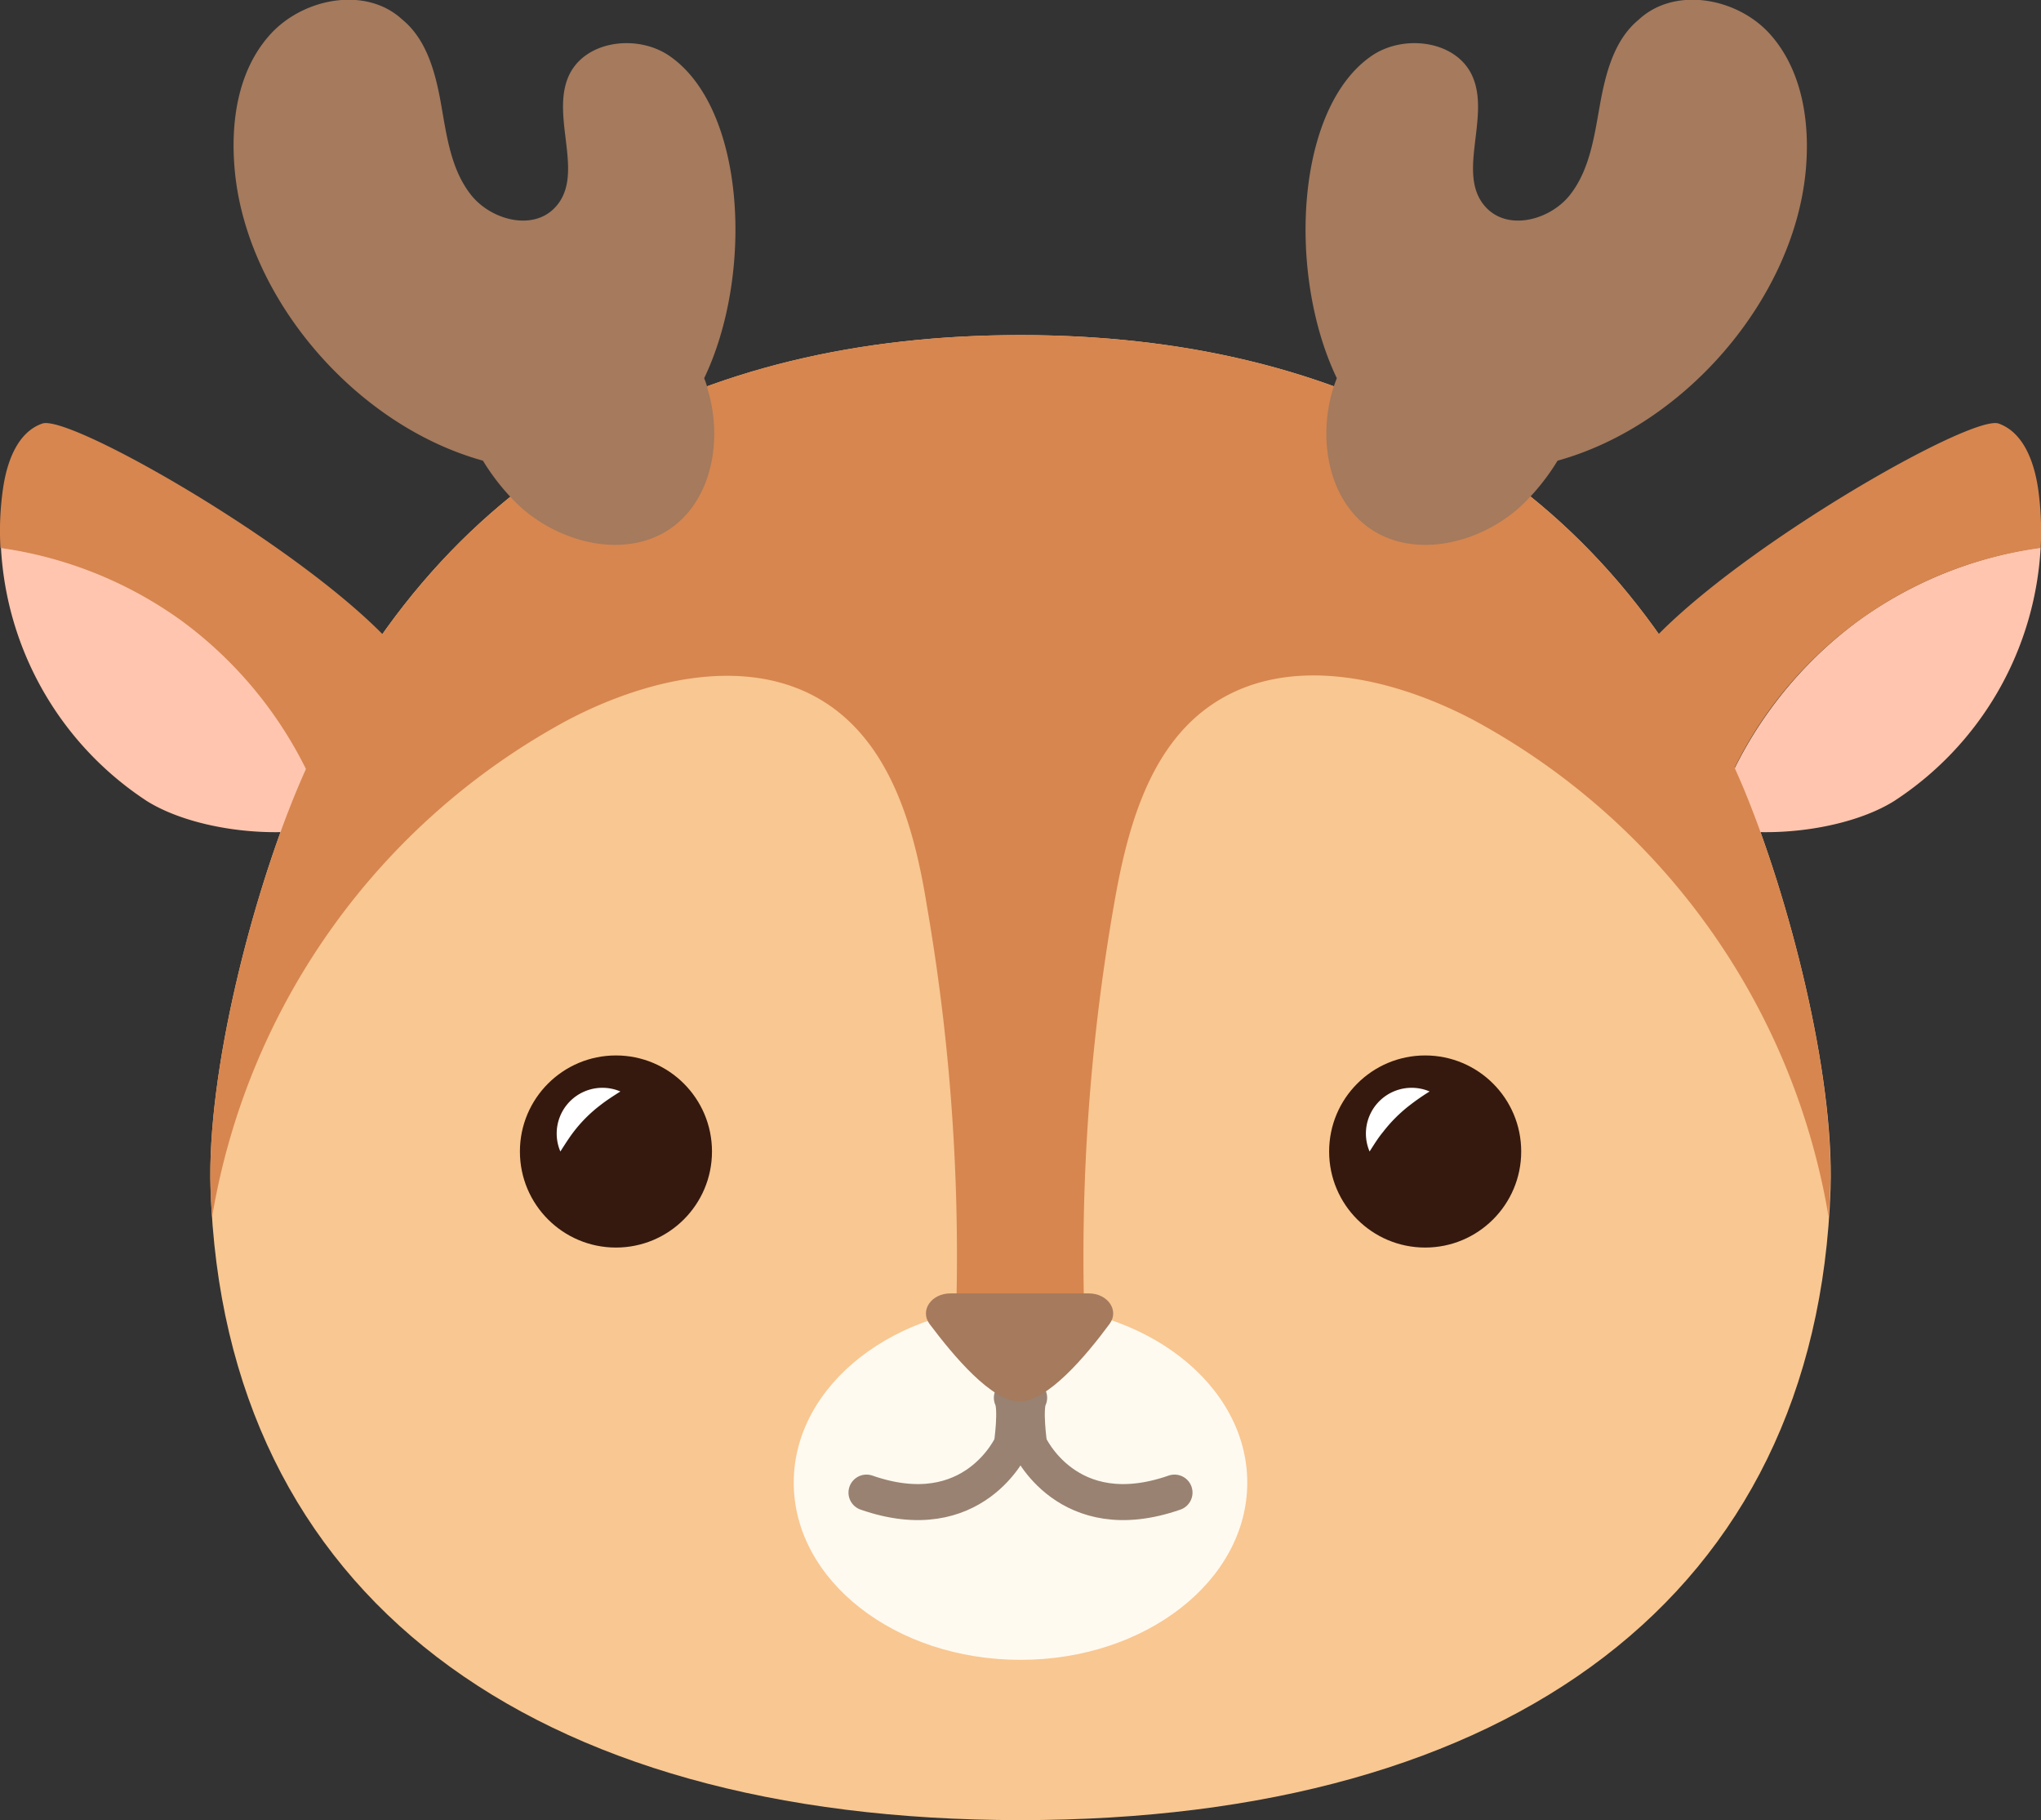 <svg xmlns="http://www.w3.org/2000/svg" viewBox="0 0 170.02 151.6"><rect x="0" y="0" width="170.02" height="151.6" fill="#333333" stroke="none"/><defs><style>.cls-1{fill:#f9c791;}.cls-2{fill:#35190e;}.cls-3{fill:#fff;}.cls-4{fill:#ffc5ae;}.cls-5{fill:#d7864f;}.cls-6{fill:#fffaf0;}.cls-7{fill:none;stroke:#998271;stroke-linecap:round;stroke-linejoin:round;stroke-width:3px;}.cls-8{fill:#a57a5d;}</style></defs><title>icon_0</title><g id="Layer_2" data-name="Layer 2"><g id="Layer_1-2" data-name="Layer 1"><path class="cls-1" d="M145.26,65.7C134.07,39.06,111.73,27.91,85,27.91S36,39.06,24.77,65.7C21,74.71,17.22,89.29,17.54,99,18.65,132.9,44.21,151.6,85,151.6S151.37,132.9,152.49,99C152.8,89.29,149,74.71,145.26,65.7Z"/><circle class="cls-2" cx="51.31" cy="95.91" r="8"/><path class="cls-3" d="M46.68,95.91a3.81,3.81,0,0,1,5-5c-.66.42-1.17.75-1.63,1.11a11.85,11.85,0,0,0-2.31,2.31C47.43,94.74,47.1,95.25,46.68,95.91Z"/><circle class="cls-2" cx="118.72" cy="95.91" r="8"/><path class="cls-3" d="M114.09,95.91a3.81,3.81,0,0,1,5-5A18.79,18.79,0,0,0,117.51,92a12.28,12.28,0,0,0-2.32,2.31C114.83,94.74,114.51,95.25,114.09,95.91Z"/><path class="cls-4" d="M15.08,51.6a33.82,33.82,0,0,0-15-6A26.94,26.94,0,0,0,12.22,66.71c3.53,2.22,10,3.27,15.26,2.15A34.09,34.09,0,0,0,15.08,51.6Z"/><path class="cls-5" d="M35.31,57.84C33.59,50.44,6.22,34.31,3.52,35.28,1.45,36,.58,38.47.26,40.64a24.42,24.42,0,0,0-.22,5,33.82,33.82,0,0,1,15,6,34.09,34.09,0,0,1,12.4,17.26C32.78,67.74,36.83,64.41,35.31,57.84Z"/><path class="cls-4" d="M154.94,51.6a33.86,33.86,0,0,1,15.05-6A26.93,26.93,0,0,1,157.8,66.71c-3.53,2.22-10,3.27-15.26,2.15A34.09,34.09,0,0,1,154.94,51.6Z"/><path class="cls-5" d="M134.72,57.84c1.71-7.4,29.09-23.53,31.78-22.56,2.07.75,2.94,3.19,3.27,5.36a25.15,25.15,0,0,1,.22,5,33.35,33.35,0,0,0-27.45,23.24C137.24,67.74,133.2,64.41,134.72,57.84Z"/><path class="cls-5" d="M145.26,65.7C134.07,39.06,111.73,27.91,85,27.91S36,39.06,24.77,65.7C21,74.71,17.22,89.29,17.54,99c0,.79.08,1.57.13,2.35a57.89,57.89,0,0,1,29.67-41.4c6.81-3.56,15.58-5.54,21.87-1.12,5.16,3.64,7,10.38,8,16.6A171.17,171.17,0,0,1,79.46,114c-.1,1.7-.48,1-.48,2.67a7.45,7.45,0,0,0,6-2.06,7.46,7.46,0,0,0,6,2.06c0-1.7-.38-1-.47-2.67A170,170,0,0,1,92.79,75.4c1.07-6.22,2.86-13,8-16.6,6.29-4.42,15.05-2.44,21.86,1.12a57.86,57.86,0,0,1,29.67,41.4c.06-.78.11-1.56.14-2.35C152.8,89.29,149,74.71,145.26,65.7Z"/><ellipse class="cls-6" cx="85.01" cy="123.49" rx="18.89" ry="14.76"/><path class="cls-7" d="M84.29,116.42c.44.87,0,3.9,0,3.9s-3.16,7.12-12.11,4"/><path class="cls-7" d="M85.73,116.42c-.44.87,0,3.9,0,3.9s3.16,7.12,12.11,4"/><path class="cls-8" d="M90.7,107.73H79.17c-1.59,0-2.56,1.42-1.74,2.54,2,2.66,5.17,6.46,7.5,6.46s5.54-3.8,7.5-6.46C93.26,109.15,92.28,107.73,90.7,107.73Z"/><path class="cls-8" d="M58.66,31.5c4.13-8.61,3.47-22.42-2.86-26.82-2.69-1.88-7.12-1.32-8.44,1.68-1.53,3.48,1.48,8.32-1.2,11-1.87,1.88-5.31.94-6.95-1.16s-2-4.87-2.46-7.48-1.18-5.41-3.24-7.09c-3-2.79-8.23-1.82-11,1.24s-3.35,7.5-2.93,11.57c1.09,10.53,10.07,21,20.65,23.93a18.46,18.46,0,0,0,2.93,3.67c3.37,3.17,8.87,4.59,12.67,2,3.54-2.44,4.38-7.53,3.11-11.64C58.89,32.08,58.77,31.79,58.66,31.5Z"/><path class="cls-8" d="M111.36,31.5c-4.13-8.61-3.47-22.42,2.86-26.82,2.69-1.88,7.12-1.32,8.44,1.68,1.54,3.48-1.47,8.32,1.21,11,1.87,1.88,5.31.94,6.94-1.16s2-4.87,2.47-7.48,1.18-5.41,3.24-7.09c3-2.79,8.23-1.82,10.95,1.24s3.35,7.5,2.93,11.57c-1.09,10.53-10.06,21-20.65,23.93a18.46,18.46,0,0,1-2.93,3.67c-3.36,3.17-8.86,4.59-12.67,2-3.53-2.44-4.37-7.53-3.11-11.64C111.14,32.08,111.25,31.79,111.36,31.5Z"/></g></g></svg>